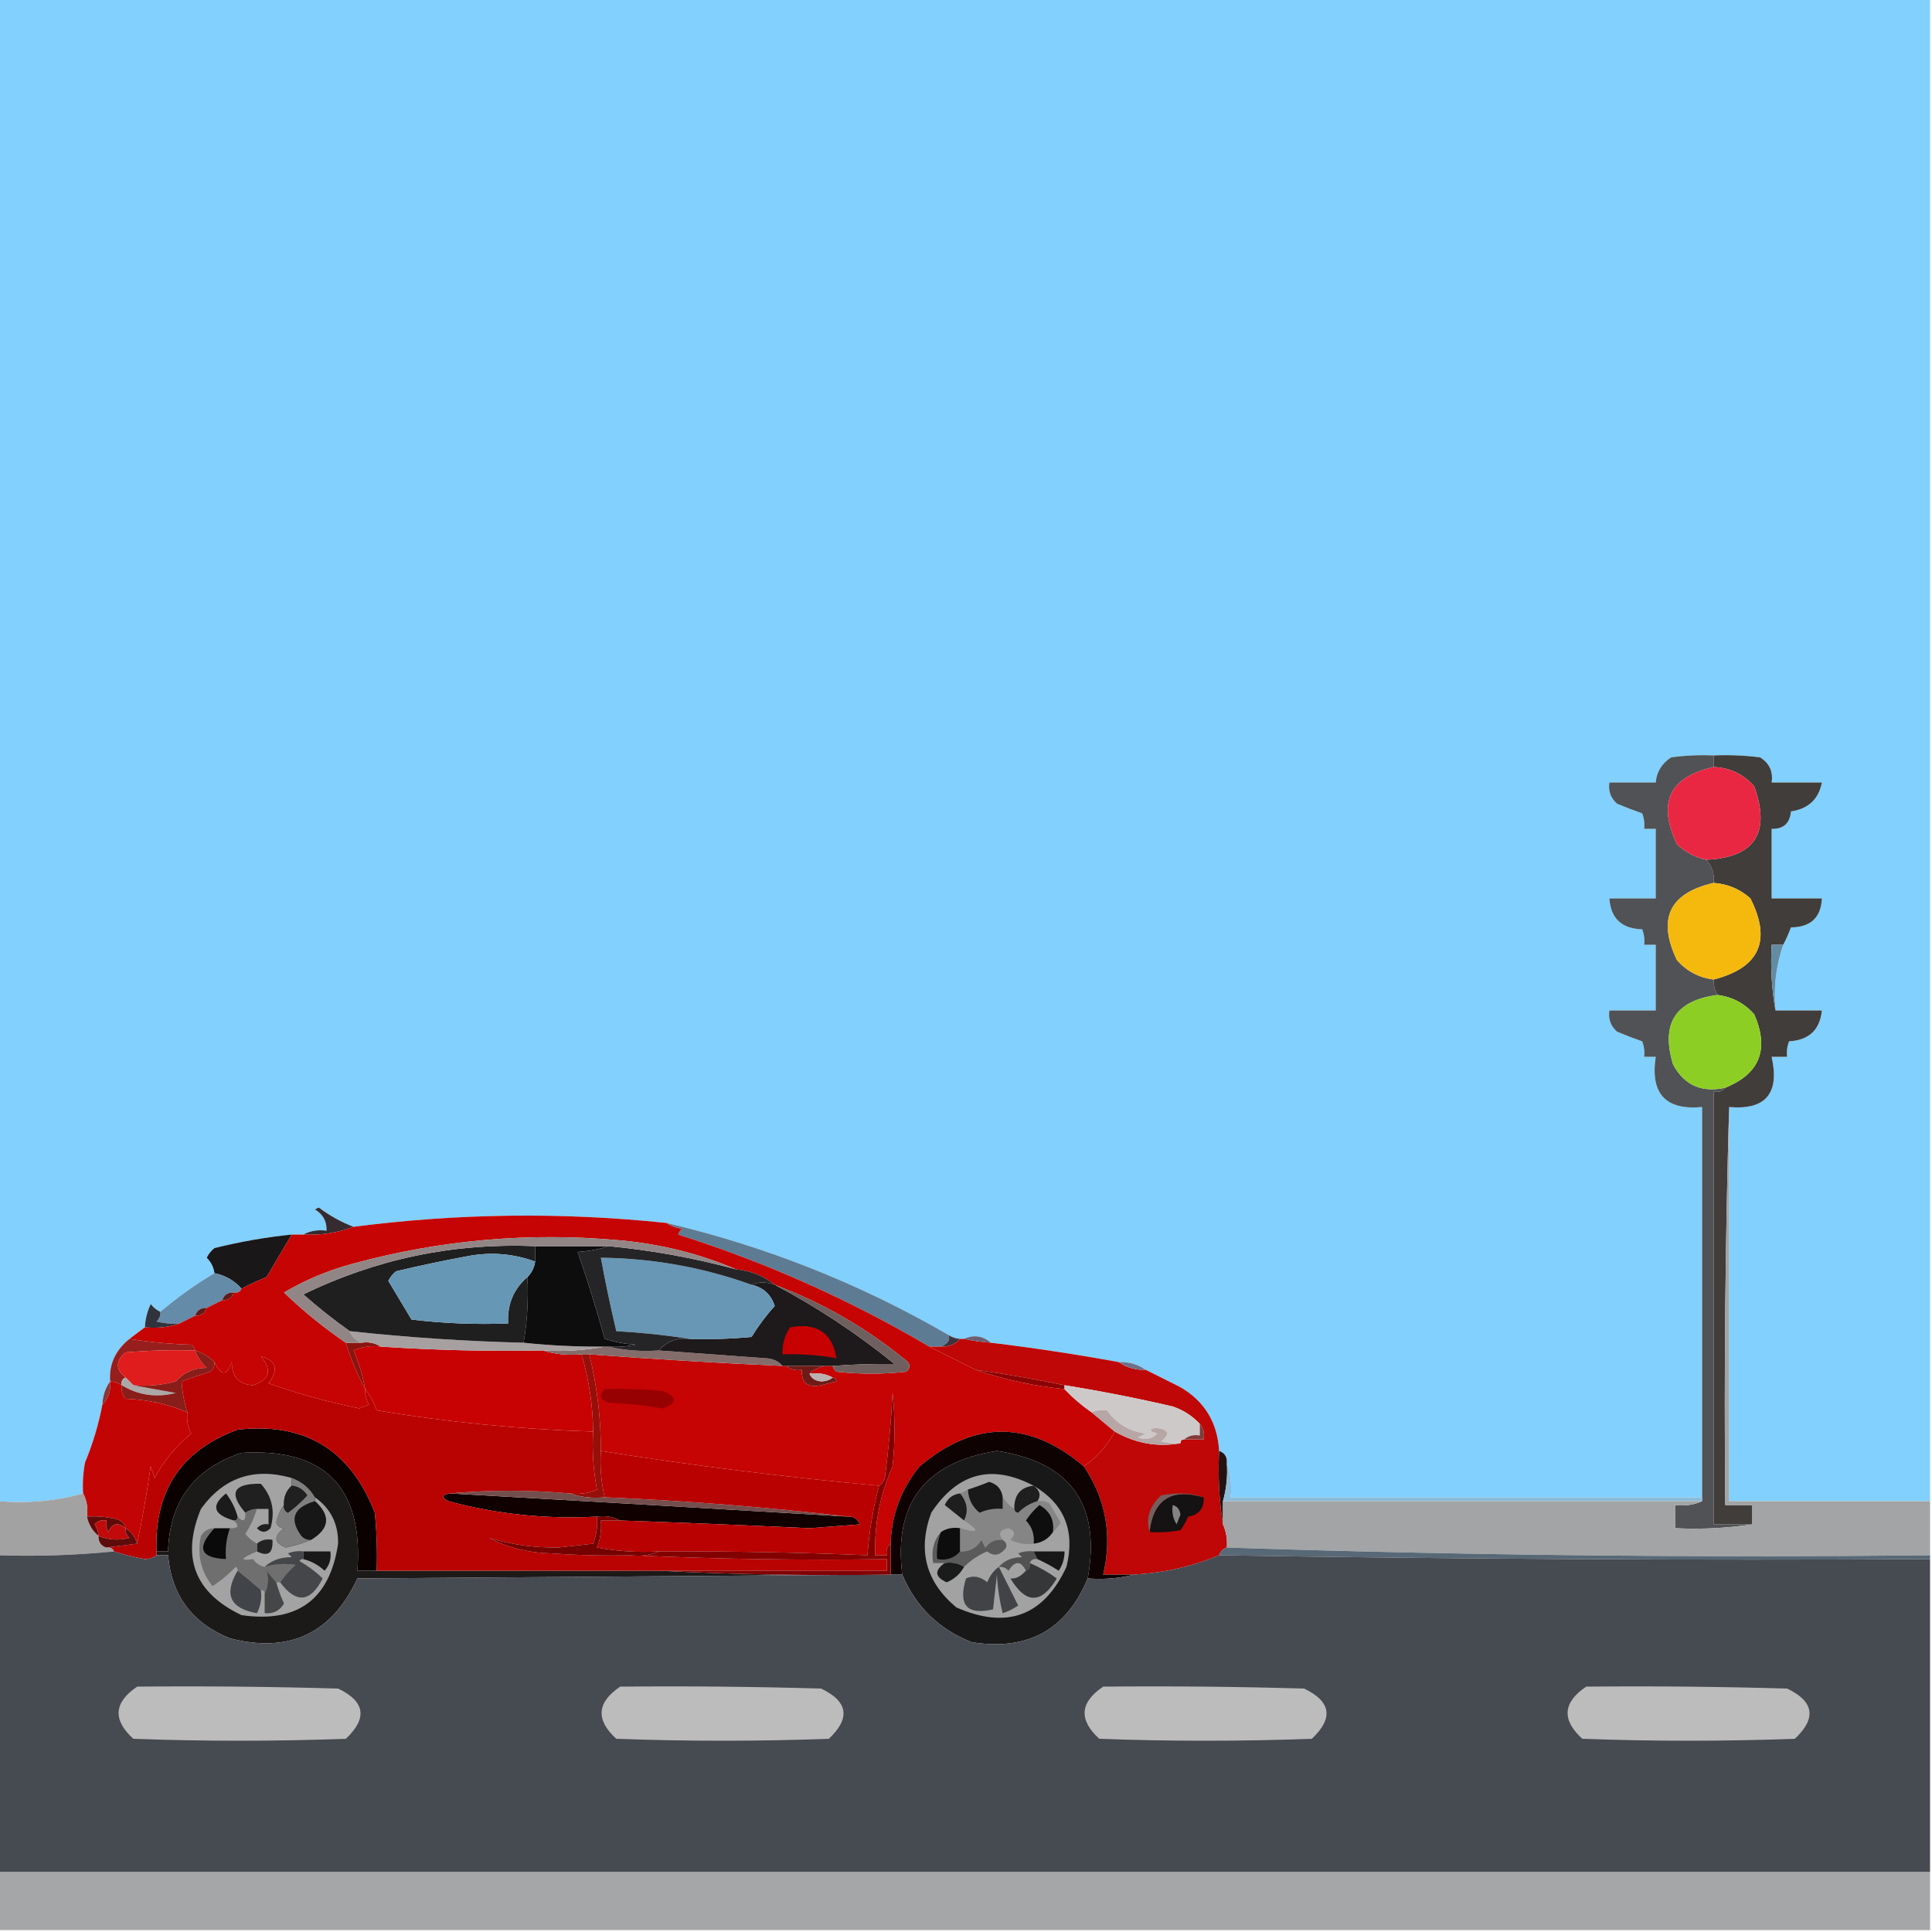 <?xml version="1.0" encoding="UTF-8"?>
<!DOCTYPE svg PUBLIC "-//W3C//DTD SVG 1.1//EN" "http://www.w3.org/Graphics/SVG/1.1/DTD/svg11.dtd">
<svg xmlns="http://www.w3.org/2000/svg" version="1.1" width="500px" height="500px" style="shape-rendering:geometricPrecision; text-rendering:geometricPrecision; image-rendering:optimizeQuality; fill-rule:evenodd; clip-rule:evenodd" xmlns:xlink="http://www.w3.org/1999/xlink">
<g><path style="opacity:1" fill="#81d0fe" d="M -0.5,-0.5 C 166.167,-0.5 332.833,-0.5 499.5,-0.5C 499.5,129.167 499.5,258.833 499.5,388.5C 482.167,388.5 464.833,388.5 447.5,388.5C 447.5,354.5 447.5,320.5 447.5,286.5C 456.95,287.322 460.617,282.989 458.5,273.5C 459.833,273.5 461.167,273.5 462.5,273.5C 462.343,272.127 462.51,270.793 463,269.5C 468.166,269.187 471,266.521 471.5,261.5C 467.5,261.5 463.5,261.5 459.5,261.5C 458.955,255.537 459.621,249.87 461.5,244.5C 462.234,243.122 462.901,241.622 463.5,240C 468.593,239.971 471.26,237.471 471.5,232.5C 467.167,232.5 462.833,232.5 458.5,232.5C 458.5,226.5 458.5,220.5 458.5,214.5C 461.541,214.594 463.207,213.094 463.5,210C 468.013,209.317 470.68,206.817 471.5,202.5C 467.167,202.5 462.833,202.5 458.5,202.5C 458.919,199.675 457.919,197.509 455.5,196C 451.514,195.501 447.514,195.334 443.5,195.5C 439.818,195.335 436.152,195.501 432.5,196C 430.077,197.571 428.744,199.737 428.5,202.5C 424.5,202.5 420.5,202.5 416.5,202.5C 416.178,204.722 416.845,206.556 418.5,208C 420.659,208.912 422.825,209.745 425,210.5C 425.49,211.793 425.657,213.127 425.5,214.5C 426.5,214.5 427.5,214.5 428.5,214.5C 428.5,220.5 428.5,226.5 428.5,232.5C 424.5,232.5 420.5,232.5 416.5,232.5C 416.859,237.691 419.693,240.357 425,240.5C 425.49,241.793 425.657,243.127 425.5,244.5C 426.5,244.5 427.5,244.5 428.5,244.5C 428.5,250.167 428.5,255.833 428.5,261.5C 424.5,261.5 420.5,261.5 416.5,261.5C 416.178,263.722 416.845,265.556 418.5,267C 420.659,267.912 422.825,268.745 425,269.5C 425.49,270.793 425.657,272.127 425.5,273.5C 426.5,273.5 427.5,273.5 428.5,273.5C 427.058,283.054 431.058,287.387 440.5,286.5C 440.5,320.167 440.5,353.833 440.5,387.5C 399.833,387.5 359.167,387.5 318.5,387.5C 318.81,384.287 318.477,381.287 317.5,378.5C 317.573,376.973 316.906,375.973 315.5,375.5C 315.092,368.178 311.759,362.678 305.5,359C 302.408,357.454 299.408,355.954 296.5,354.5C 294.485,353.076 292.152,352.41 289.5,352.5C 278.546,350.508 267.546,348.841 256.5,347.5C 254.287,345.688 251.953,345.355 249.5,346.5C 249.167,346.5 248.833,346.5 248.5,346.5C 247.391,346.443 246.391,346.11 245.5,345.5C 222.662,332.254 198.329,322.588 172.5,316.5C 145.447,313.668 118.447,314.001 91.5,317.5C 88.286,316.273 85.286,314.606 82.5,312.5C 82.167,312.667 81.833,312.833 81.5,313C 83.607,314.264 84.607,316.097 84.5,318.5C 82.265,318.205 80.265,318.539 78.5,319.5C 77.5,319.5 76.5,319.5 75.5,319.5C 68.772,320.193 62.105,321.36 55.5,323C 54.643,323.689 53.977,324.522 53.5,325.5C 54.63,326.622 55.297,327.956 55.5,329.5C 50.573,332.42 45.907,335.754 41.5,339.5C 40.542,339.047 39.708,338.381 39,337.5C 38.102,339.388 37.602,341.388 37.5,343.5C 36.167,344.5 34.833,345.5 33.5,346.5C 29.838,349.474 28.172,353.141 28.5,357.5C 27.262,359.214 26.595,361.214 26.5,363.5C 25.502,368.694 24.002,373.694 22,378.5C 21.503,381.146 21.336,383.813 21.5,386.5C 14.576,388.463 7.243,389.13 -0.5,388.5C -0.5,258.833 -0.5,129.167 -0.5,-0.5 Z"/></g>
<g><path style="opacity:1" fill="#505255" d="M 443.5,195.5 C 443.5,196.5 443.5,197.5 443.5,198.5C 432.054,201.062 428.887,207.729 434,218.5C 436.185,220.54 438.685,221.874 441.5,222.5C 443.075,224.114 443.741,226.114 443.5,228.5C 432.019,231.131 428.852,237.797 434,248.5C 436.552,251.359 439.719,253.026 443.5,253.5C 443.433,254.959 443.766,256.292 444.5,257.5C 433.593,258.916 429.76,264.916 433,275.5C 435.91,280.863 440.41,282.863 446.5,281.5C 445.791,282.404 444.791,282.737 443.5,282.5C 443.5,319.833 443.5,357.167 443.5,394.5C 446.833,394.5 450.167,394.5 453.5,394.5C 447.021,395.491 440.354,395.824 433.5,395.5C 433.5,393.5 433.5,391.5 433.5,389.5C 436.059,389.802 438.393,389.468 440.5,388.5C 440.5,388.167 440.5,387.833 440.5,387.5C 440.5,353.833 440.5,320.167 440.5,286.5C 431.058,287.387 427.058,283.054 428.5,273.5C 427.5,273.5 426.5,273.5 425.5,273.5C 425.657,272.127 425.49,270.793 425,269.5C 422.825,268.745 420.659,267.912 418.5,267C 416.845,265.556 416.178,263.722 416.5,261.5C 420.5,261.5 424.5,261.5 428.5,261.5C 428.5,255.833 428.5,250.167 428.5,244.5C 427.5,244.5 426.5,244.5 425.5,244.5C 425.657,243.127 425.49,241.793 425,240.5C 419.693,240.357 416.859,237.691 416.5,232.5C 420.5,232.5 424.5,232.5 428.5,232.5C 428.5,226.5 428.5,220.5 428.5,214.5C 427.5,214.5 426.5,214.5 425.5,214.5C 425.657,213.127 425.49,211.793 425,210.5C 422.825,209.745 420.659,208.912 418.5,208C 416.845,206.556 416.178,204.722 416.5,202.5C 420.5,202.5 424.5,202.5 428.5,202.5C 428.744,199.737 430.077,197.571 432.5,196C 436.152,195.501 439.818,195.335 443.5,195.5 Z"/></g>
<g><path style="opacity:1" fill="#403d3a" d="M 443.5,195.5 C 447.514,195.334 451.514,195.501 455.5,196C 457.919,197.509 458.919,199.675 458.5,202.5C 462.833,202.5 467.167,202.5 471.5,202.5C 470.68,206.817 468.013,209.317 463.5,210C 463.207,213.094 461.541,214.594 458.5,214.5C 458.5,220.5 458.5,226.5 458.5,232.5C 462.833,232.5 467.167,232.5 471.5,232.5C 471.26,237.471 468.593,239.971 463.5,240C 462.901,241.622 462.234,243.122 461.5,244.5C 460.5,244.5 459.5,244.5 458.5,244.5C 458.178,250.358 458.511,256.025 459.5,261.5C 463.5,261.5 467.5,261.5 471.5,261.5C 471,266.521 468.166,269.187 463,269.5C 462.51,270.793 462.343,272.127 462.5,273.5C 461.167,273.5 459.833,273.5 458.5,273.5C 460.617,282.989 456.95,287.322 447.5,286.5C 446.502,320.663 446.168,354.996 446.5,389.5C 448.833,389.5 451.167,389.5 453.5,389.5C 453.5,391.167 453.5,392.833 453.5,394.5C 450.167,394.5 446.833,394.5 443.5,394.5C 443.5,357.167 443.5,319.833 443.5,282.5C 444.791,282.737 445.791,282.404 446.5,281.5C 455.426,277.896 457.926,271.563 454,262.5C 451.448,259.641 448.281,257.974 444.5,257.5C 443.766,256.292 443.433,254.959 443.5,253.5C 455.36,250.446 458.527,243.446 453,232.5C 450.297,230.098 447.13,228.765 443.5,228.5C 443.741,226.114 443.075,224.114 441.5,222.5C 454.134,221.921 458.301,215.587 454,203.5C 451.195,200.347 447.695,198.681 443.5,198.5C 443.5,197.5 443.5,196.5 443.5,195.5 Z"/></g>
<g><path style="opacity:1" fill="#ea2742" d="M 443.5,198.5 C 447.695,198.681 451.195,200.347 454,203.5C 458.301,215.587 454.134,221.921 441.5,222.5C 438.685,221.874 436.185,220.54 434,218.5C 428.887,207.729 432.054,201.062 443.5,198.5 Z"/></g>
<g><path style="opacity:1" fill="#f5b90e" d="M 443.5,228.5 C 447.13,228.765 450.297,230.098 453,232.5C 458.527,243.446 455.36,250.446 443.5,253.5C 439.719,253.026 436.552,251.359 434,248.5C 428.852,237.797 432.019,231.131 443.5,228.5 Z"/></g>
<g><path style="opacity:1" fill="#648ba2" d="M 461.5,244.5 C 459.621,249.87 458.955,255.537 459.5,261.5C 458.511,256.025 458.178,250.358 458.5,244.5C 459.5,244.5 460.5,244.5 461.5,244.5 Z"/></g>
<g><path style="opacity:1" fill="#8dce24" d="M 444.5,257.5 C 448.281,257.974 451.448,259.641 454,262.5C 457.926,271.563 455.426,277.896 446.5,281.5C 440.41,282.863 435.91,280.863 433,275.5C 429.76,264.916 433.593,258.916 444.5,257.5 Z"/></g>
<g><path style="opacity:1" fill="#352b31" d="M 91.5,317.5 C 87.433,319.054 83.1,319.72 78.5,319.5C 80.265,318.539 82.265,318.205 84.5,318.5C 84.607,316.097 83.607,314.264 81.5,313C 81.833,312.833 82.167,312.667 82.5,312.5C 85.286,314.606 88.286,316.273 91.5,317.5 Z"/></g>
<g><path style="opacity:1" fill="#1a1718" d="M 75.5,319.5 C 73.345,323.139 71.178,326.806 69,330.5C 66.749,331.412 64.582,332.412 62.5,333.5C 60.664,331.412 58.331,330.079 55.5,329.5C 55.297,327.956 54.63,326.622 53.5,325.5C 53.977,324.522 54.643,323.689 55.5,323C 62.105,321.36 68.772,320.193 75.5,319.5 Z"/></g>
<g><path style="opacity:1" fill="#5d7b93" d="M 172.5,316.5 C 198.329,322.588 222.662,332.254 245.5,345.5C 245.958,346.772 245.291,347.772 243.5,348.5C 242.5,348.5 241.5,348.5 240.5,348.5C 219.934,336.384 198.267,326.717 175.5,319.5C 175.709,318.914 176.043,318.414 176.5,318C 174.942,317.79 173.609,317.29 172.5,316.5 Z"/></g>
<g><path style="opacity:1" fill="#648ba7" d="M 55.5,329.5 C 58.331,330.079 60.664,331.412 62.5,333.5C 62.158,334.338 61.492,334.672 60.5,334.5C 58.973,334.427 57.973,335.094 57.5,336.5C 56.167,337.167 54.833,337.833 53.5,338.5C 51.973,338.427 50.973,339.094 50.5,340.5C 49.167,341.167 47.833,341.833 46.5,342.5C 44.473,342.662 42.473,342.495 40.5,342C 41.252,341.329 41.586,340.496 41.5,339.5C 45.907,335.754 50.573,332.42 55.5,329.5 Z"/></g>
<g><path style="opacity:1" fill="#601c19" d="M 60.5,334.5 C 60.027,335.906 59.027,336.573 57.5,336.5C 57.973,335.094 58.973,334.427 60.5,334.5 Z"/></g>
<g><path style="opacity:1" fill="#5e1b18" d="M 53.5,338.5 C 53.027,339.906 52.027,340.573 50.5,340.5C 50.973,339.094 51.973,338.427 53.5,338.5 Z"/></g>
<g><path style="opacity:1" fill="#30333c" d="M 41.5,339.5 C 41.586,340.496 41.252,341.329 40.5,342C 42.473,342.495 44.473,342.662 46.5,342.5C 43.713,343.477 40.713,343.81 37.5,343.5C 37.602,341.388 38.102,339.388 39,337.5C 39.708,338.381 40.542,339.047 41.5,339.5 Z"/></g>
<g><path style="opacity:1" fill="#3e343e" d="M 245.5,345.5 C 246.391,346.11 247.391,346.443 248.5,346.5C 247.22,347.931 245.553,348.598 243.5,348.5C 245.291,347.772 245.958,346.772 245.5,345.5 Z"/></g>
<g><path style="opacity:1" fill="#be0706" d="M 248.5,346.5 C 248.833,346.5 249.167,346.5 249.5,346.5C 251.806,346.993 254.139,347.326 256.5,347.5C 267.546,348.841 278.546,350.508 289.5,352.5C 291.515,353.924 293.848,354.59 296.5,354.5C 299.408,355.954 302.408,357.454 305.5,359C 311.759,362.678 315.092,368.178 315.5,375.5C 315.177,382.022 315.51,388.355 316.5,394.5C 317.341,396.379 317.675,398.379 317.5,400.5C 316.5,400.833 315.833,401.5 315.5,402.5C 308.471,405.424 301.137,407.09 293.5,407.5C 290.833,407.5 288.167,407.5 285.5,407.5C 287.884,397.35 286.218,388.017 280.5,379.5C 283.949,377.059 286.616,374.059 288.5,370.5C 293.954,373.575 299.621,374.575 305.5,373.5C 305.5,372.833 305.833,372.5 306.5,372.5C 308.167,372.5 309.833,372.5 311.5,372.5C 311.768,370.901 311.434,369.568 310.5,368.5C 308.59,366.438 306.257,364.938 303.5,364C 294.219,361.841 284.885,360.008 275.5,358.5C 267.886,356.911 260.219,355.577 252.5,354.5C 248.42,352.46 244.42,350.46 240.5,348.5C 241.5,348.5 242.5,348.5 243.5,348.5C 245.553,348.598 247.22,347.931 248.5,346.5 Z"/></g>
<g><path style="opacity:1" fill="#6a6074" d="M 249.5,346.5 C 251.953,345.355 254.287,345.688 256.5,347.5C 254.139,347.326 251.806,346.993 249.5,346.5 Z"/></g>
<g><path style="opacity:1" fill="#961f1d" d="M 33.5,346.5 C 38.651,347.327 43.984,347.827 49.5,348C 50.056,348.383 50.389,348.883 50.5,349.5C 44.491,349.334 38.491,349.501 32.5,350C 29.886,352.243 29.886,354.41 32.5,356.5C 31.662,356.842 31.328,357.508 31.5,358.5C 30.609,357.89 29.609,357.557 28.5,357.5C 28.172,353.141 29.838,349.474 33.5,346.5 Z"/></g>
<g><path style="opacity:1" fill="#c80202" d="M 98.5,348.5 C 112.471,349.429 126.471,349.762 140.5,349.5C 143.625,350.479 146.958,350.813 150.5,350.5C 152.429,357.004 153.429,363.671 153.5,370.5C 134.49,369.903 115.824,368.07 97.5,365C 96.771,362.942 95.771,361.109 94.5,359.5C 93.909,356.06 92.909,352.727 91.5,349.5C 93.743,348.526 96.076,348.192 98.5,348.5 Z"/></g>
<g><path style="opacity:1" fill="#df1d1c" d="M 50.5,349.5 C 51.117,351.229 52.117,352.729 53.5,354C 50.242,354.003 47.575,355.17 45.5,357.5C 41.893,358.489 38.226,358.823 34.5,358.5C 33.833,357.833 33.167,357.167 32.5,356.5C 29.886,354.41 29.886,352.243 32.5,350C 38.491,349.501 44.491,349.334 50.5,349.5 Z"/></g>
<g><path style="opacity:1" fill="#c50403" d="M 172.5,316.5 C 173.609,317.29 174.942,317.79 176.5,318C 176.043,318.414 175.709,318.914 175.5,319.5C 198.267,326.717 219.934,336.384 240.5,348.5C 244.42,350.46 248.42,352.46 252.5,354.5C 259.855,357.04 267.522,358.706 275.5,359.5C 277.607,361.727 279.94,363.727 282.5,365.5C 284.5,367.167 286.5,368.833 288.5,370.5C 286.616,374.059 283.949,377.059 280.5,379.5C 266.373,367.531 252.206,367.531 238,379.5C 233.232,385.302 230.732,391.968 230.5,399.5C 229.596,400.209 229.263,401.209 229.5,402.5C 228.5,402.5 227.5,402.5 226.5,402.5C 226.252,394.492 227.752,386.825 231,379.5C 231.667,373.167 231.667,366.833 231,360.5C 230.617,367.86 229.95,375.193 229,382.5C 228.722,383.416 228.222,384.082 227.5,384.5C 203.347,382.306 179.347,379.306 155.5,375.5C 155.527,367.025 154.527,358.692 152.5,350.5C 169.15,351.749 185.816,352.749 202.5,353.5C 202.833,353.5 203.167,353.5 203.5,353.5C 204.568,354.434 205.901,354.768 207.5,354.5C 207.375,357.893 209.042,359.226 212.5,358.5C 213.833,358.167 215.167,357.833 216.5,357.5C 216.376,356.893 216.043,356.56 215.5,356.5C 213.735,355.539 211.735,355.205 209.5,355.5C 210.157,354.684 211.49,354.017 213.5,353.5C 214.167,353.5 214.833,353.5 215.5,353.5C 215.611,354.117 215.944,354.617 216.5,355C 222.5,355.667 228.5,355.667 234.5,355C 235.451,354.282 235.617,353.449 235,352.5C 224.597,343.884 213.097,337.217 200.5,332.5C 197.665,330.215 194.332,328.882 190.5,328.5C 181.033,324.467 171.033,321.967 160.5,321C 137.113,318.854 114.113,320.854 91.5,327C 85.126,328.69 79.126,331.19 73.5,334.5C 78.537,339.331 83.87,343.665 89.5,347.5C 90.796,351.739 92.463,355.739 94.5,359.5C 94.421,360.93 94.754,362.264 95.5,363.5C 94.667,363.833 93.833,364.167 93,364.5C 84.958,362.866 77.124,360.699 69.5,358C 72.201,354.447 71.535,352.113 67.5,351C 70.492,354.536 69.825,357.036 65.5,358.5C 61.796,358.294 59.963,356.294 60,352.5C 58.738,356.15 57.238,356.15 55.5,352.5C 54.101,351.11 52.434,350.11 50.5,349.5C 50.389,348.883 50.056,348.383 49.5,348C 43.984,347.827 38.651,347.327 33.5,346.5C 34.833,345.5 36.167,344.5 37.5,343.5C 40.713,343.81 43.713,343.477 46.5,342.5C 47.833,341.833 49.167,341.167 50.5,340.5C 52.027,340.573 53.027,339.906 53.5,338.5C 54.833,337.833 56.167,337.167 57.5,336.5C 59.027,336.573 60.027,335.906 60.5,334.5C 61.492,334.672 62.158,334.338 62.5,333.5C 64.582,332.412 66.749,331.412 69,330.5C 71.178,326.806 73.345,323.139 75.5,319.5C 76.5,319.5 77.5,319.5 78.5,319.5C 83.1,319.72 87.433,319.054 91.5,317.5C 118.447,314.001 145.447,313.668 172.5,316.5 Z"/></g>
<g><path style="opacity:1" fill="#846c6a" d="M 156.5,348.5 C 156.833,348.5 157.167,348.5 157.5,348.5C 161.634,349.485 165.968,349.818 170.5,349.5C 179.655,350.184 188.821,350.85 198,351.5C 199.986,351.569 201.486,352.235 202.5,353.5C 185.816,352.749 169.15,351.749 152.5,350.5C 151.833,350.5 151.167,350.5 150.5,350.5C 146.958,350.813 143.625,350.479 140.5,349.5C 146.026,349.821 151.36,349.488 156.5,348.5 Z"/></g>
<g><path style="opacity:1" fill="#8a140e" d="M 89.5,347.5 C 90.833,347.5 92.167,347.5 93.5,347.5C 95.415,347.216 97.081,347.549 98.5,348.5C 96.076,348.192 93.743,348.526 91.5,349.5C 92.909,352.727 93.909,356.06 94.5,359.5C 92.463,355.739 90.796,351.739 89.5,347.5 Z"/></g>
<g><path style="opacity:1" fill="#a7a0a0" d="M 90.5,344.5 C 105.433,346.126 120.433,347.126 135.5,347.5C 142.476,348.232 149.476,348.565 156.5,348.5C 151.36,349.488 146.026,349.821 140.5,349.5C 126.471,349.762 112.471,349.429 98.5,348.5C 97.081,347.549 95.415,347.216 93.5,347.5C 92.1,346.9 91.1,345.9 90.5,344.5 Z"/></g>
<g><path style="opacity:1" fill="#1e191a" d="M 194.5,332.5 C 196.309,331.709 198.309,331.709 200.5,332.5C 211.471,338.292 221.804,345.125 231.5,353C 225.988,352.937 220.655,353.104 215.5,353.5C 214.833,353.5 214.167,353.5 213.5,353.5C 210.167,353.5 206.833,353.5 203.5,353.5C 203.167,353.5 202.833,353.5 202.5,353.5C 201.486,352.235 199.986,351.569 198,351.5C 188.821,350.85 179.655,350.184 170.5,349.5C 172.557,347.144 175.224,346.144 178.5,346.5C 183.844,346.666 189.177,346.499 194.5,346C 196.268,343.116 198.268,340.449 200.5,338C 199.551,335.025 197.551,333.191 194.5,332.5 Z"/></g>
<g><path style="opacity:1" fill="#c70101" d="M 204.5,343.5 C 211.379,342.251 215.379,344.918 216.5,351.5C 211.881,350.686 207.214,350.353 202.5,350.5C 202.4,347.892 203.067,345.558 204.5,343.5 Z"/></g>
<g><path style="opacity:1" fill="#1f1f20" d="M 138.5,322.5 C 138.5,323.833 138.5,325.167 138.5,326.5C 133.046,324.49 127.38,323.99 121.5,325C 115.135,326.175 108.801,327.508 102.5,329C 101.643,329.689 100.977,330.522 100.5,331.5C 102.5,334.833 104.5,338.167 106.5,341.5C 114.807,342.498 123.14,342.831 131.5,342.5C 131.241,337.59 132.907,333.59 136.5,330.5C 136.786,336.259 136.452,341.925 135.5,347.5C 120.433,347.126 105.433,346.126 90.5,344.5C 86.388,341.594 82.388,338.427 78.5,335C 97.385,325.798 117.385,321.631 138.5,322.5 Z"/></g>
<g><path style="opacity:1" fill="#0e0d0e" d="M 138.5,322.5 C 144.833,322.5 151.167,322.5 157.5,322.5C 155.031,323.317 152.365,323.817 149.5,324C 152.061,331.407 154.395,338.907 156.5,346.5C 159.107,347.318 161.774,347.818 164.5,348C 162.19,348.497 159.857,348.663 157.5,348.5C 157.167,348.5 156.833,348.5 156.5,348.5C 149.476,348.565 142.476,348.232 135.5,347.5C 136.452,341.925 136.786,336.259 136.5,330.5C 137.6,329.395 138.267,328.062 138.5,326.5C 138.5,325.167 138.5,323.833 138.5,322.5 Z"/></g>
<g><path style="opacity:1" fill="#6797b5" d="M 194.5,332.5 C 197.551,333.191 199.551,335.025 200.5,338C 198.268,340.449 196.268,343.116 194.5,346C 189.177,346.499 183.844,346.666 178.5,346.5C 172.342,345.535 166.008,344.868 159.5,344.5C 158.008,338.197 156.674,331.864 155.5,325.5C 168.901,325.647 181.901,327.98 194.5,332.5 Z"/></g>
<g><path style="opacity:1" fill="#6697b5" d="M 138.5,326.5 C 138.267,328.062 137.6,329.395 136.5,330.5C 132.907,333.59 131.241,337.59 131.5,342.5C 123.14,342.831 114.807,342.498 106.5,341.5C 104.5,338.167 102.5,334.833 100.5,331.5C 100.977,330.522 101.643,329.689 102.5,329C 108.801,327.508 115.135,326.175 121.5,325C 127.38,323.99 133.046,324.49 138.5,326.5 Z"/></g>
<g><path style="opacity:1" fill="#252528" d="M 157.5,322.5 C 168.682,323.573 179.682,325.573 190.5,328.5C 194.332,328.882 197.665,330.215 200.5,332.5C 198.309,331.709 196.309,331.709 194.5,332.5C 181.901,327.98 168.901,325.647 155.5,325.5C 156.674,331.864 158.008,338.197 159.5,344.5C 166.008,344.868 172.342,345.535 178.5,346.5C 175.224,346.144 172.557,347.144 170.5,349.5C 165.968,349.818 161.634,349.485 157.5,348.5C 159.857,348.663 162.19,348.497 164.5,348C 161.774,347.818 159.107,347.318 156.5,346.5C 154.395,338.907 152.061,331.407 149.5,324C 152.365,323.817 155.031,323.317 157.5,322.5 Z"/></g>
<g><path style="opacity:1" fill="#918685" d="M 190.5,328.5 C 179.682,325.573 168.682,323.573 157.5,322.5C 151.167,322.5 144.833,322.5 138.5,322.5C 117.385,321.631 97.385,325.798 78.5,335C 82.388,338.427 86.388,341.594 90.5,344.5C 91.1,345.9 92.1,346.9 93.5,347.5C 92.167,347.5 90.833,347.5 89.5,347.5C 83.87,343.665 78.537,339.331 73.5,334.5C 79.126,331.19 85.126,328.69 91.5,327C 114.113,320.854 137.113,318.854 160.5,321C 171.033,321.967 181.033,324.467 190.5,328.5 Z"/></g>
<g><path style="opacity:1" fill="#6f605f" d="M 200.5,332.5 C 213.097,337.217 224.597,343.884 235,352.5C 235.617,353.449 235.451,354.282 234.5,355C 228.5,355.667 222.5,355.667 216.5,355C 215.944,354.617 215.611,354.117 215.5,353.5C 220.655,353.104 225.988,352.937 231.5,353C 221.804,345.125 211.471,338.292 200.5,332.5 Z"/></g>
<g><path style="opacity:1" fill="#707086" d="M 289.5,352.5 C 292.152,352.41 294.485,353.076 296.5,354.5C 293.848,354.59 291.515,353.924 289.5,352.5 Z"/></g>
<g><path style="opacity:1" fill="#6e1b18" d="M 203.5,353.5 C 206.833,353.5 210.167,353.5 213.5,353.5C 211.49,354.017 210.157,354.684 209.5,355.5C 209.97,356.693 210.97,357.36 212.5,357.5C 213.726,357.48 214.726,357.147 215.5,356.5C 216.043,356.56 216.376,356.893 216.5,357.5C 215.167,357.833 213.833,358.167 212.5,358.5C 209.042,359.226 207.375,357.893 207.5,354.5C 205.901,354.768 204.568,354.434 203.5,353.5 Z"/></g>
<g><path style="opacity:1" fill="#bbb1b1" d="M 209.5,355.5 C 211.735,355.205 213.735,355.539 215.5,356.5C 214.726,357.147 213.726,357.48 212.5,357.5C 210.97,357.36 209.97,356.693 209.5,355.5 Z"/></g>
<g><path style="opacity:1" fill="#8c0204" d="M 252.5,354.5 C 260.219,355.577 267.886,356.911 275.5,358.5C 275.5,358.833 275.5,359.167 275.5,359.5C 267.522,358.706 259.855,357.04 252.5,354.5 Z"/></g>
<g><path style="opacity:1" fill="#aba9a8" d="M 32.5,356.5 C 33.167,357.167 33.833,357.833 34.5,358.5C 38.021,359.166 41.688,359.833 45.5,360.5C 40.478,361.773 35.812,361.106 31.5,358.5C 31.328,357.508 31.662,356.842 32.5,356.5 Z"/></g>
<g><path style="opacity:1" fill="#833939" d="M 28.5,357.5 C 28.741,359.898 28.074,361.898 26.5,363.5C 26.595,361.214 27.262,359.214 28.5,357.5 Z"/></g>
<g><path style="opacity:1" fill="#980102" d="M 156.5,359.5 C 161.511,359.334 166.511,359.501 171.5,360C 175.378,361.572 175.378,363.072 171.5,364.5C 166.887,363.721 162.22,363.221 157.5,363C 155.273,362.296 154.94,361.129 156.5,359.5 Z"/></g>
<g><path style="opacity:1" fill="#881d19" d="M 50.5,349.5 C 52.434,350.11 54.101,351.11 55.5,352.5C 55.586,353.496 55.252,354.329 54.5,355C 51.947,355.761 49.447,356.594 47,357.5C 47.153,360.174 47.653,362.84 48.5,365.5C 43.517,363.373 38.184,362.207 32.5,362C 31.663,360.989 31.33,359.822 31.5,358.5C 35.812,361.106 40.478,361.773 45.5,360.5C 41.688,359.833 38.021,359.166 34.5,358.5C 38.226,358.823 41.893,358.489 45.5,357.5C 47.575,355.17 50.242,354.003 53.5,354C 52.117,352.729 51.117,351.229 50.5,349.5 Z"/></g>
<g><path style="opacity:1" fill="#cec9c9" d="M 275.5,358.5 C 284.885,360.008 294.219,361.841 303.5,364C 306.257,364.938 308.59,366.438 310.5,368.5C 310.5,369.5 310.5,370.5 310.5,371.5C 308.901,371.232 307.568,371.566 306.5,372.5C 305.833,372.5 305.5,372.833 305.5,373.5C 303.801,373.66 302.134,373.494 300.5,373C 303.035,371.087 302.535,369.92 299,369.5C 297.238,369.944 297.405,370.444 299.5,371C 298.07,372.44 296.403,372.774 294.5,372C 295.167,371.667 295.833,371.333 296.5,371C 292.291,370.449 288.958,368.449 286.5,365C 285.181,364.805 283.847,364.972 282.5,365.5C 279.94,363.727 277.607,361.727 275.5,359.5C 275.5,359.167 275.5,358.833 275.5,358.5 Z"/></g>
<g><path style="opacity:1" fill="#0a0100" d="M 97.5,406.5 C 95.833,406.5 94.167,406.5 92.5,406.5C 94.053,384.887 84.053,374.72 62.5,376C 50.215,380.073 43.881,388.573 43.5,401.5C 42.5,401.5 41.5,401.5 40.5,401.5C 39.919,385.803 46.919,375.303 61.5,370C 78.862,368.027 90.695,375.194 97,391.5C 97.499,396.489 97.666,401.489 97.5,406.5 Z"/></g>
<g><path style="opacity:1" fill="#b6a6a5" d="M 305.5,373.5 C 299.621,374.575 293.954,373.575 288.5,370.5C 286.5,368.833 284.5,367.167 282.5,365.5C 283.847,364.972 285.181,364.805 286.5,365C 288.958,368.449 292.291,370.449 296.5,371C 295.833,371.333 295.167,371.667 294.5,372C 296.403,372.774 298.07,372.44 299.5,371C 297.405,370.444 297.238,369.944 299,369.5C 302.535,369.92 303.035,371.087 300.5,373C 302.134,373.494 303.801,373.66 305.5,373.5 Z"/></g>
<g><path style="opacity:1" fill="#0f0202" d="M 280.5,379.5 C 286.218,388.017 287.884,397.35 285.5,407.5C 288.167,407.5 290.833,407.5 293.5,407.5C 289.702,408.483 285.702,408.817 281.5,408.5C 284.959,389.409 277.126,378.409 258,375.5C 239.402,378.415 231.236,389.081 233.5,407.5C 232.5,407.5 231.5,407.5 230.5,407.5C 230.5,404.833 230.5,402.167 230.5,399.5C 230.732,391.968 233.232,385.302 238,379.5C 252.206,367.531 266.373,367.531 280.5,379.5 Z"/></g>
<g><path style="opacity:1" fill="#803a39" d="M 310.5,368.5 C 311.434,369.568 311.768,370.901 311.5,372.5C 309.833,372.5 308.167,372.5 306.5,372.5C 307.568,371.566 308.901,371.232 310.5,371.5C 310.5,370.5 310.5,369.5 310.5,368.5 Z"/></g>
<g><path style="opacity:1" fill="#960f0a" d="M 150.5,350.5 C 151.167,350.5 151.833,350.5 152.5,350.5C 154.527,358.692 155.527,367.025 155.5,375.5C 155.237,379.6 155.57,383.6 156.5,387.5C 153.287,387.81 150.287,387.477 147.5,386.5C 149.924,386.808 152.257,386.474 154.5,385.5C 153.552,380.565 153.219,375.565 153.5,370.5C 153.429,363.671 152.429,357.004 150.5,350.5 Z"/></g>
<g><path style="opacity:1" fill="#c30404" d="M 28.5,357.5 C 29.609,357.557 30.609,357.89 31.5,358.5C 31.33,359.822 31.663,360.989 32.5,362C 38.184,362.207 43.517,363.373 48.5,365.5C 48.261,367.467 48.594,369.301 49.5,371C 45.54,374.282 42.374,378.116 40,382.5C 39.667,381.5 39.333,380.5 39,379.5C 38.026,386.335 36.86,393.001 35.5,399.5C 34.974,397.77 33.974,396.436 32.5,395.5C 32.119,394.069 31.119,393.236 29.5,393C 27.19,392.503 24.857,392.337 22.5,392.5C 22.795,390.265 22.461,388.265 21.5,386.5C 21.336,383.813 21.503,381.146 22,378.5C 24.002,373.694 25.502,368.694 26.5,363.5C 28.074,361.898 28.741,359.898 28.5,357.5 Z"/></g>
<g><path style="opacity:1" fill="#1c1919" d="M 97.5,406.5 C 121.833,406.5 146.167,406.5 170.5,406.5C 190.326,407.497 210.326,407.83 230.5,407.5C 184.663,407.82 138.663,408.153 92.5,408.5C 85.867,422.774 74.867,427.941 59.5,424C 49.717,420.062 44.383,412.895 43.5,402.5C 42.5,402.5 41.5,402.5 40.5,402.5C 40.5,402.167 40.5,401.833 40.5,401.5C 41.5,401.5 42.5,401.5 43.5,401.5C 43.881,388.573 50.215,380.073 62.5,376C 84.053,374.72 94.053,384.887 92.5,406.5C 94.167,406.5 95.833,406.5 97.5,406.5 Z"/></g>
<g><path style="opacity:1" fill="#181818" d="M 281.5,408.5 C 275.978,421.807 265.978,427.307 251.5,425C 243.009,421.675 237.009,415.842 233.5,407.5C 231.236,389.081 239.402,378.415 258,375.5C 277.126,378.409 284.959,389.409 281.5,408.5 Z"/></g>
<g><path style="opacity:1" fill="#241212" d="M 315.5,375.5 C 316.906,375.973 317.573,376.973 317.5,378.5C 317.747,381.939 317.414,385.272 316.5,388.5C 316.5,390.5 316.5,392.5 316.5,394.5C 315.51,388.355 315.177,382.022 315.5,375.5 Z"/></g>
<g><path style="opacity:1" fill="#100100" d="M 116.5,386.5 C 150.835,388.458 185.168,390.458 219.5,392.5C 220.995,392.415 221.995,393.081 222.5,394.5C 218.167,394.833 213.833,395.167 209.5,395.5C 193.168,394.733 176.835,394.067 160.5,393.5C 158.735,392.539 156.735,392.205 154.5,392.5C 141.402,393.206 128.569,391.873 116,388.5C 114.128,387.513 114.295,386.846 116.5,386.5 Z"/></g>
<g><path style="opacity:1" fill="#8bbcda" d="M 317.5,378.5 C 318.477,381.287 318.81,384.287 318.5,387.5C 359.167,387.5 399.833,387.5 440.5,387.5C 440.5,387.833 440.5,388.167 440.5,388.5C 399.167,388.5 357.833,388.5 316.5,388.5C 317.414,385.272 317.747,381.939 317.5,378.5 Z"/></g>
<g><path style="opacity:1" fill="#a3a2a2" d="M 21.5,386.5 C 22.461,388.265 22.795,390.265 22.5,392.5C 22.953,394.565 23.953,396.232 25.5,397.5C 25.427,399.027 26.094,400.027 27.5,400.5C 28.492,400.328 29.158,400.662 29.5,401.5C 19.681,402.494 9.681,402.827 -0.5,402.5C -0.5,397.833 -0.5,393.167 -0.5,388.5C 7.243,389.13 14.576,388.463 21.5,386.5 Z"/></g>
<g><path style="opacity:1" fill="#a3a3a3" d="M 75.5,382.5 C 75.5,383.167 75.5,383.833 75.5,384.5C 74.069,385.78 73.402,387.447 73.5,389.5C 72.566,390.772 71.899,392.272 71.5,394C 71.892,395.011 72.558,395.511 73.5,395.5C 70.732,397.625 70.899,399.291 74,400.5C 76.346,400.01 78.513,399.343 80.5,398.5C 85.288,395.597 85.622,392.263 81.5,388.5C 81.5,388.167 81.5,387.833 81.5,387.5C 85.578,390.368 87.578,394.368 87.5,399.5C 85.364,413.911 77.031,420.078 62.5,418C 50.341,412.194 46.841,403.027 52,390.5C 57.886,382.371 65.719,379.704 75.5,382.5 Z"/></g>
<g><path style="opacity:1" fill="#734e4d" d="M 116.5,386.5 C 126.668,385.57 137.001,385.57 147.5,386.5C 150.287,387.477 153.287,387.81 156.5,387.5C 177.709,388.397 198.709,390.064 219.5,392.5C 185.168,390.458 150.835,388.458 116.5,386.5 Z"/></g>
<g><path style="opacity:1" fill="#141212" d="M 311.5,387.5 C 311.675,390.329 310.342,391.996 307.5,392.5C 306.96,393.748 306.293,394.915 305.5,396C 302.854,396.497 300.187,396.664 297.5,396.5C 298.484,388.088 303.151,385.088 311.5,387.5 Z"/></g>
<g><path style="opacity:1" fill="#a2a4a5" d="M 447.5,286.5 C 447.5,320.5 447.5,354.5 447.5,388.5C 464.833,388.5 482.167,388.5 499.5,388.5C 499.5,393.167 499.5,397.833 499.5,402.5C 438.491,403.163 377.824,402.496 317.5,400.5C 317.675,398.379 317.341,396.379 316.5,394.5C 316.5,392.5 316.5,390.5 316.5,388.5C 357.833,388.5 399.167,388.5 440.5,388.5C 438.393,389.468 436.059,389.802 433.5,389.5C 433.5,391.5 433.5,393.5 433.5,395.5C 440.354,395.824 447.021,395.491 453.5,394.5C 453.5,392.833 453.5,391.167 453.5,389.5C 451.167,389.5 448.833,389.5 446.5,389.5C 446.168,354.996 446.502,320.663 447.5,286.5 Z"/></g>
<g><path style="opacity:1" fill="#848484" d="M 303.5,389.5 C 304.649,389.791 305.316,390.624 305.5,392C 305.167,392.833 304.833,393.667 304.5,394.5C 303.548,392.955 303.215,391.288 303.5,389.5 Z"/></g>
<g><path style="opacity:1" fill="#72605f" d="M 311.5,387.5 C 303.151,385.088 298.484,388.088 297.5,396.5C 296.482,392.958 297.482,389.791 300.5,387C 304.938,386.192 308.604,386.359 311.5,387.5 Z"/></g>
<g><path style="opacity:1" fill="#610a0a" d="M 22.5,392.5 C 24.857,392.337 27.19,392.503 29.5,393C 31.119,393.236 32.119,394.069 32.5,395.5C 30.584,393.884 29.084,394.218 28,396.5C 27.517,395.552 27.351,394.552 27.5,393.5C 26.325,393.281 25.325,393.614 24.5,394.5C 25.127,395.417 25.461,396.417 25.5,397.5C 23.953,396.232 22.953,394.565 22.5,392.5 Z"/></g>
<g><path style="opacity:1" fill="#c00b0a" d="M 32.5,395.5 C 32.414,396.496 32.748,397.329 33.5,398C 30.739,398.722 28.073,398.555 25.5,397.5C 25.461,396.417 25.127,395.417 24.5,394.5C 25.325,393.614 26.325,393.281 27.5,393.5C 27.351,394.552 27.517,395.552 28,396.5C 29.084,394.218 30.584,393.884 32.5,395.5 Z"/></g>
<g><path style="opacity:1" fill="#b90101" d="M 155.5,375.5 C 179.347,379.306 203.347,382.306 227.5,384.5C 225.944,390.393 224.944,396.393 224.5,402.5C 206.51,401.757 188.51,401.423 170.5,401.5C 165.125,401.828 159.792,401.495 154.5,400.5C 155.374,398.253 155.708,395.92 155.5,393.5C 157.167,393.5 158.833,393.5 160.5,393.5C 176.835,394.067 193.168,394.733 209.5,395.5C 213.833,395.167 218.167,394.833 222.5,394.5C 221.995,393.081 220.995,392.415 219.5,392.5C 198.709,390.064 177.709,388.397 156.5,387.5C 155.57,383.6 155.237,379.6 155.5,375.5 Z"/></g>
<g><path style="opacity:1" fill="#b90202" d="M 94.5,359.5 C 95.771,361.109 96.771,362.942 97.5,365C 115.824,368.07 134.49,369.903 153.5,370.5C 153.219,375.565 153.552,380.565 154.5,385.5C 152.257,386.474 149.924,386.808 147.5,386.5C 137.001,385.57 126.668,385.57 116.5,386.5C 114.295,386.846 114.128,387.513 116,388.5C 128.569,391.873 141.402,393.206 154.5,392.5C 154.708,394.92 154.374,397.253 153.5,399.5C 150.5,399.833 147.5,400.167 144.5,400.5C 138.286,400.579 132.286,399.745 126.5,398C 131.522,400.563 136.855,401.896 142.5,402C 149.492,402.5 156.492,402.666 163.5,402.5C 185.327,403.497 207.327,403.831 229.5,403.5C 229.5,404.5 229.5,405.5 229.5,406.5C 209.833,406.5 190.167,406.5 170.5,406.5C 146.167,406.5 121.833,406.5 97.5,406.5C 97.666,401.489 97.499,396.489 97,391.5C 90.695,375.194 78.862,368.027 61.5,370C 46.919,375.303 39.919,385.803 40.5,401.5C 40.5,401.833 40.5,402.167 40.5,402.5C 39.726,403.147 38.726,403.48 37.5,403.5C 34.767,403.032 32.1,402.365 29.5,401.5C 29.158,400.662 28.492,400.328 27.5,400.5C 30.167,400.167 32.833,399.833 35.5,399.5C 36.86,393.001 38.026,386.335 39,379.5C 39.333,380.5 39.667,381.5 40,382.5C 42.374,378.116 45.54,374.282 49.5,371C 48.594,369.301 48.261,367.467 48.5,365.5C 47.653,362.84 47.153,360.174 47,357.5C 49.447,356.594 51.947,355.761 54.5,355C 55.252,354.329 55.586,353.496 55.5,352.5C 57.238,356.15 58.738,356.15 60,352.5C 59.963,356.294 61.796,358.294 65.5,358.5C 69.825,357.036 70.492,354.536 67.5,351C 71.535,352.113 72.201,354.447 69.5,358C 77.124,360.699 84.958,362.866 93,364.5C 93.833,364.167 94.667,363.833 95.5,363.5C 94.754,362.264 94.421,360.93 94.5,359.5 Z"/></g>
<g><path style="opacity:1" fill="#171717" d="M 81.5,388.5 C 85.622,392.263 85.288,395.597 80.5,398.5C 79.504,398.586 78.671,398.252 78,397.5C 74.778,393.13 75.944,390.13 81.5,388.5 Z"/></g>
<g><path style="opacity:1" fill="#1b1b1b" d="M 61.5,392.5 C 61.5,393.167 61.167,393.5 60.5,393.5C 55.197,391.968 54.53,389.635 58.5,386.5C 59.883,388.32 60.883,390.32 61.5,392.5 Z"/></g>
<g><path style="opacity:1" fill="#7f7f7f" d="M 75.5,382.5 C 78.109,383.443 80.109,385.11 81.5,387.5C 81.5,387.833 81.5,388.167 81.5,388.5C 75.944,390.13 74.778,393.13 78,397.5C 78.671,398.252 79.504,398.586 80.5,398.5C 78.513,399.343 76.346,400.01 74,400.5C 70.899,399.291 70.732,397.625 73.5,395.5C 72.558,395.511 71.892,395.011 71.5,394C 71.899,392.272 72.566,390.772 73.5,389.5C 73.369,390.376 73.703,391.043 74.5,391.5C 76.316,390.185 77.983,388.685 79.5,387C 78.529,385.519 77.196,384.685 75.5,384.5C 75.5,383.833 75.5,383.167 75.5,382.5 Z"/></g>
<g><path style="opacity:1" fill="#202020" d="M 75.5,384.5 C 77.196,384.685 78.529,385.519 79.5,387C 77.983,388.685 76.316,390.185 74.5,391.5C 73.703,391.043 73.369,390.376 73.5,389.5C 73.402,387.447 74.069,385.78 75.5,384.5 Z"/></g>
<g><path style="opacity:1" fill="#202020" d="M 66.5,390.5 C 65.391,390.557 64.391,390.89 63.5,391.5C 59.084,386.368 60.417,383.868 67.5,384C 70.428,387.257 71.262,391.091 70,395.5C 68.817,396.731 67.651,396.731 66.5,395.5C 67.325,394.614 68.325,394.281 69.5,394.5C 69.5,393.167 69.5,391.833 69.5,390.5C 68.5,390.5 67.5,390.5 66.5,390.5 Z"/></g>
<g><path style="opacity:1" fill="#5d0c0c" d="M 32.5,395.5 C 33.974,396.436 34.974,397.77 35.5,399.5C 32.833,399.833 30.167,400.167 27.5,400.5C 26.094,400.027 25.427,399.027 25.5,397.5C 28.073,398.555 30.739,398.722 33.5,398C 32.748,397.329 32.414,396.496 32.5,395.5 Z"/></g>
<g><path style="opacity:1" fill="#232323" d="M 66.5,401.5 C 66.5,400.833 66.5,400.167 66.5,399.5C 67.568,398.566 68.901,398.232 70.5,398.5C 70.733,401.954 69.4,402.954 66.5,401.5 Z"/></g>
<g><path style="opacity:1" fill="#191919" d="M 78.5,401.5 C 80.833,401.5 83.167,401.5 85.5,401.5C 85.769,403.429 85.269,405.095 84,406.5C 82.417,405.029 80.583,404.029 78.5,403.5C 78.5,402.833 78.5,402.167 78.5,401.5 Z"/></g>
<g><path style="opacity:1" fill="#750000" d="M 154.5,392.5 C 156.735,392.205 158.735,392.539 160.5,393.5C 158.833,393.5 157.167,393.5 155.5,393.5C 155.708,395.92 155.374,398.253 154.5,400.5C 159.792,401.495 165.125,401.828 170.5,401.5C 168.393,402.468 166.059,402.802 163.5,402.5C 156.492,402.666 149.492,402.5 142.5,402C 136.855,401.896 131.522,400.563 126.5,398C 132.286,399.745 138.286,400.579 144.5,400.5C 147.5,400.167 150.5,399.833 153.5,399.5C 154.374,397.253 154.708,394.92 154.5,392.5 Z"/></g>
<g><path style="opacity:1" fill="#576876" d="M 317.5,400.5 C 377.824,402.496 438.491,403.163 499.5,402.5C 499.5,402.833 499.5,403.167 499.5,403.5C 437.998,403.832 376.664,403.499 315.5,402.5C 315.833,401.5 316.5,400.833 317.5,400.5 Z"/></g>
<g><path style="opacity:1" fill="#464a51" d="M 29.5,401.5 C 32.1,402.365 34.767,403.032 37.5,403.5C 38.726,403.48 39.726,403.147 40.5,402.5C 41.5,402.5 42.5,402.5 43.5,402.5C 44.383,412.895 49.717,420.062 59.5,424C 74.867,427.941 85.867,422.774 92.5,408.5C 138.663,408.153 184.663,407.82 230.5,407.5C 231.5,407.5 232.5,407.5 233.5,407.5C 237.009,415.842 243.009,421.675 251.5,425C 265.978,427.307 275.978,421.807 281.5,408.5C 285.702,408.817 289.702,408.483 293.5,407.5C 301.137,407.09 308.471,405.424 315.5,402.5C 376.664,403.499 437.998,403.832 499.5,403.5C 499.5,430.5 499.5,457.5 499.5,484.5C 332.833,484.5 166.167,484.5 -0.5,484.5C -0.5,457.167 -0.5,429.833 -0.5,402.5C 9.681,402.827 19.681,402.494 29.5,401.5 Z"/></g>
<g><path style="opacity:1" fill="#6f6f70" d="M 66.5,390.5 C 65.793,392.781 64.793,394.948 63.5,397C 64.373,398.045 65.373,398.878 66.5,399.5C 66.5,400.167 66.5,400.833 66.5,401.5C 62.232,403.315 61.899,403.982 65.5,403.5C 66.265,404.612 67.265,405.279 68.5,405.5C 71.141,404.737 73.808,404.57 76.5,405C 74.959,406.371 73.625,407.871 72.5,409.5C 72.167,409.5 71.833,409.5 71.5,409.5C 70.685,408.571 69.852,407.571 69,406.5C 69.559,408.638 69.392,410.638 68.5,412.5C 68.5,411.833 68.167,411.5 67.5,411.5C 65.592,409.836 63.592,408.169 61.5,406.5C 61.565,406.062 61.399,405.728 61,405.5C 59.185,407.405 57.185,409.072 55,410.5C 51.976,406.699 50.976,402.366 52,397.5C 52.816,396.177 53.983,395.511 55.5,395.5C 50.755,400.553 51.755,403.22 58.5,403.5C 58.279,400.721 58.612,398.054 59.5,395.5C 61.698,395.591 62.031,394.925 60.5,393.5C 61.167,393.5 61.5,393.167 61.5,392.5C 62.925,394.031 63.591,393.698 63.5,391.5C 64.391,390.89 65.391,390.557 66.5,390.5 Z"/></g>
<g><path style="opacity:1" fill="#0a0a0b" d="M 55.5,395.5 C 56.833,395.5 58.167,395.5 59.5,395.5C 58.612,398.054 58.279,400.721 58.5,403.5C 51.755,403.22 50.755,400.553 55.5,395.5 Z"/></g>
<g><path style="opacity:1" fill="#454649" d="M 78.5,401.5 C 78.5,402.167 78.5,402.833 78.5,403.5C 78.062,403.435 77.728,403.601 77.5,404C 79.717,405.268 81.717,406.768 83.5,408.5C 80.33,414.736 76.663,415.069 72.5,409.5C 73.625,407.871 74.959,406.371 76.5,405C 73.808,404.57 71.141,404.737 68.5,405.5C 70.305,403.803 72.638,402.97 75.5,403C 75.167,402.667 74.833,402.333 74.5,402C 75.793,401.51 77.127,401.343 78.5,401.5 Z"/></g>
<g><path style="opacity:1" fill="#830001" d="M 230.5,399.5 C 230.5,402.167 230.5,404.833 230.5,407.5C 210.326,407.83 190.326,407.497 170.5,406.5C 190.167,406.5 209.833,406.5 229.5,406.5C 229.5,405.5 229.5,404.5 229.5,403.5C 207.327,403.831 185.327,403.497 163.5,402.5C 166.059,402.802 168.393,402.468 170.5,401.5C 188.51,401.423 206.51,401.757 224.5,402.5C 224.944,396.393 225.944,390.393 227.5,384.5C 228.222,384.082 228.722,383.416 229,382.5C 229.95,375.193 230.617,367.86 231,360.5C 231.667,366.833 231.667,373.167 231,379.5C 227.752,386.825 226.252,394.492 226.5,402.5C 227.5,402.5 228.5,402.5 229.5,402.5C 229.263,401.209 229.596,400.209 230.5,399.5 Z"/></g>
<g><path style="opacity:1" fill="#414448" d="M 61.5,406.5 C 63.592,408.169 65.592,409.836 67.5,411.5C 67.799,413.604 67.466,415.604 66.5,417.5C 59.53,416.281 57.864,412.615 61.5,406.5 Z"/></g>
<g><path style="opacity:1" fill="#a2a2a2" d="M 267.5,384.5 C 275.465,389.194 278.299,396.194 276,405.5C 270.08,418.255 260.58,421.755 247.5,416C 239.597,409.401 237.43,401.234 241,391.5C 247.841,381.146 256.674,378.813 267.5,384.5 Z"/></g>
<g><path style="opacity:1" fill="#1a1b1b" d="M 244.5,404.5 C 246.415,404.216 248.081,404.549 249.5,405.5C 248.48,407.352 246.98,408.685 245,409.5C 241.928,408.119 241.761,406.452 244.5,404.5 Z"/></g>
<g><path style="opacity:1" fill="#525252" d="M 267.5,401.5 C 267.833,402.167 268.167,402.833 268.5,403.5C 267.508,403.328 266.842,403.662 266.5,404.5C 266.672,405.492 266.338,406.158 265.5,406.5C 264.189,403.867 262.689,403.867 261,406.5C 260.329,405.748 259.496,405.414 258.5,405.5C 259.949,403.836 261.949,403.002 264.5,403C 264.167,402.667 263.833,402.333 263.5,402C 264.793,401.51 266.127,401.343 267.5,401.5 Z"/></g>
<g><path style="opacity:1" fill="#5b5b5b" d="M 243.5,396.5 C 242.631,398.717 242.298,401.05 242.5,403.5C 245.01,403.946 247.01,403.28 248.5,401.5C 250.903,401.607 252.736,400.607 254,398.5C 254.333,399.167 254.667,399.833 255,400.5C 256.11,398.963 257.61,398.297 259.5,398.5C 260.791,399.473 260.791,400.473 259.5,401.5C 258.224,402.645 256.891,402.645 255.5,401.5C 253.21,402.467 251.21,403.8 249.5,405.5C 248.081,404.549 246.415,404.216 244.5,404.5C 243.5,404.5 242.5,404.5 241.5,404.5C 240.964,401.302 241.631,398.635 243.5,396.5 Z"/></g>
<g><path style="opacity:1" fill="#171717" d="M 267.5,401.5 C 270.167,401.5 272.833,401.5 275.5,401.5C 275.509,403.308 275.009,404.975 274,406.5C 272.22,405.361 270.386,404.361 268.5,403.5C 268.167,402.833 267.833,402.167 267.5,401.5 Z"/></g>
<g><path style="opacity:1" fill="#0d0d0d" d="M 248.5,395.5 C 248.5,397.5 248.5,399.5 248.5,401.5C 247.01,403.28 245.01,403.946 242.5,403.5C 242.298,401.05 242.631,398.717 243.5,396.5C 244.919,395.549 246.585,395.216 248.5,395.5 Z"/></g>
<g><path style="opacity:1" fill="#858585" d="M 250.5,385.5 C 250.585,387.929 251.585,389.929 253.5,391.5C 255.409,390.652 257.409,390.318 259.5,390.5C 259.5,389.5 259.5,388.5 259.5,387.5C 260.272,388.694 261.272,389.694 262.5,390.5C 262.56,391.043 262.893,391.376 263.5,391.5C 264.94,390.048 266.606,389.048 268.5,388.5C 269.552,388.351 270.552,388.517 271.5,389C 272.5,390.667 273.5,392.333 274.5,394C 273.934,394.995 273.267,395.828 272.5,396.5C 272.908,393.401 271.741,391.067 269,389.5C 267.647,390.685 266.48,392.019 265.5,393.5C 267.086,395.173 267.753,397.173 267.5,399.5C 265.396,399.799 263.396,399.466 261.5,398.5C 262.879,397.137 262.713,396.137 261,395.5C 258.72,395.894 258.22,396.894 259.5,398.5C 257.61,398.297 256.11,398.963 255,400.5C 254.667,399.833 254.333,399.167 254,398.5C 252.736,400.607 250.903,401.607 248.5,401.5C 248.5,399.5 248.5,397.5 248.5,395.5C 253.375,396.901 253.708,396.234 249.5,393.5C 250.672,391.123 250.339,388.79 248.5,386.5C 249.167,386.167 249.833,385.833 250.5,385.5 Z"/></g>
<g><path style="opacity:1" fill="#0e0e0e" d="M 272.5,396.5 C 271.341,398.25 269.674,399.25 267.5,399.5C 267.753,397.173 267.086,395.173 265.5,393.5C 266.48,392.019 267.647,390.685 269,389.5C 271.741,391.067 272.908,393.401 272.5,396.5 Z"/></g>
<g><path style="opacity:1" fill="#1e1e1e" d="M 248.5,386.5 C 250.339,388.79 250.672,391.123 249.5,393.5C 247.852,392.19 246.186,390.857 244.5,389.5C 245.283,387.712 246.616,386.712 248.5,386.5 Z"/></g>
<g><path style="opacity:1" fill="#1f1f1f" d="M 267.5,384.5 C 269.138,385.705 269.471,387.038 268.5,388.5C 266.606,389.048 264.94,390.048 263.5,391.5C 262.893,391.376 262.56,391.043 262.5,390.5C 262.447,386.862 264.113,384.862 267.5,384.5 Z"/></g>
<g><path style="opacity:1" fill="#191919" d="M 259.5,387.5 C 259.5,388.5 259.5,389.5 259.5,390.5C 257.409,390.318 255.409,390.652 253.5,391.5C 251.585,389.929 250.585,387.929 250.5,385.5C 252.352,384.911 254.185,384.244 256,383.5C 258.071,384.103 259.238,385.436 259.5,387.5 Z"/></g>
<g><path style="opacity:1" fill="#363739" d="M 266.5,404.5 C 268.969,405.569 271.302,406.902 273.5,408.5C 269.5,415.167 265.5,415.167 261.5,408.5C 262.836,408.655 264.169,407.988 265.5,406.5C 266.338,406.158 266.672,405.492 266.5,404.5 Z"/></g>
<g><path style="opacity:1" fill="#414346" d="M 258.5,405.5 C 260.153,408.807 261.82,412.14 263.5,415.5C 262.264,416.357 260.931,417.023 259.5,417.5C 258.676,414.215 258.176,410.882 258,407.5C 257.667,410.5 257.333,413.5 257,416.5C 250.242,418.067 247.908,415.4 250,408.5C 251.881,407.646 253.714,407.979 255.5,409.5C 256.15,407.816 257.15,406.483 258.5,405.5 Z"/></g>
<g><path style="opacity:1" fill="#454648" d="M 71.5,409.5 C 72.014,411.366 72.68,413.2 73.5,415C 72.381,416.876 70.714,417.709 68.5,417.5C 68.5,415.833 68.5,414.167 68.5,412.5C 69.392,410.638 69.559,408.638 69,406.5C 69.852,407.571 70.685,408.571 71.5,409.5 Z"/></g>
<g><path style="opacity:1" fill="#bcbcbc" d="M 35.5,436.5 C 52.837,436.333 70.17,436.5 87.5,437C 94.499,440.333 95.166,444.666 89.5,450C 71.167,450.667 52.833,450.667 34.5,450C 29.114,445.091 29.448,440.591 35.5,436.5 Z"/></g>
<g><path style="opacity:1" fill="#bcbcbc" d="M 160.5,436.5 C 177.837,436.333 195.17,436.5 212.5,437C 219.499,440.333 220.166,444.666 214.5,450C 196.167,450.667 177.833,450.667 159.5,450C 154.114,445.091 154.448,440.591 160.5,436.5 Z"/></g>
<g><path style="opacity:1" fill="#bcbcbc" d="M 285.5,436.5 C 302.837,436.333 320.17,436.5 337.5,437C 344.499,440.333 345.166,444.666 339.5,450C 321.167,450.667 302.833,450.667 284.5,450C 279.114,445.091 279.448,440.591 285.5,436.5 Z"/></g>
<g><path style="opacity:1" fill="#bcbcbc" d="M 410.5,436.5 C 427.837,436.333 445.17,436.5 462.5,437C 469.499,440.333 470.166,444.666 464.5,450C 446.167,450.667 427.833,450.667 409.5,450C 404.114,445.091 404.448,440.591 410.5,436.5 Z"/></g>
<g><path style="opacity:1" fill="#a4a6a7" d="M -0.5,484.5 C 166.167,484.5 332.833,484.5 499.5,484.5C 499.5,489.5 499.5,494.5 499.5,499.5C 332.833,499.5 166.167,499.5 -0.5,499.5C -0.5,494.5 -0.5,489.5 -0.5,484.5 Z"/></g>
</svg>
